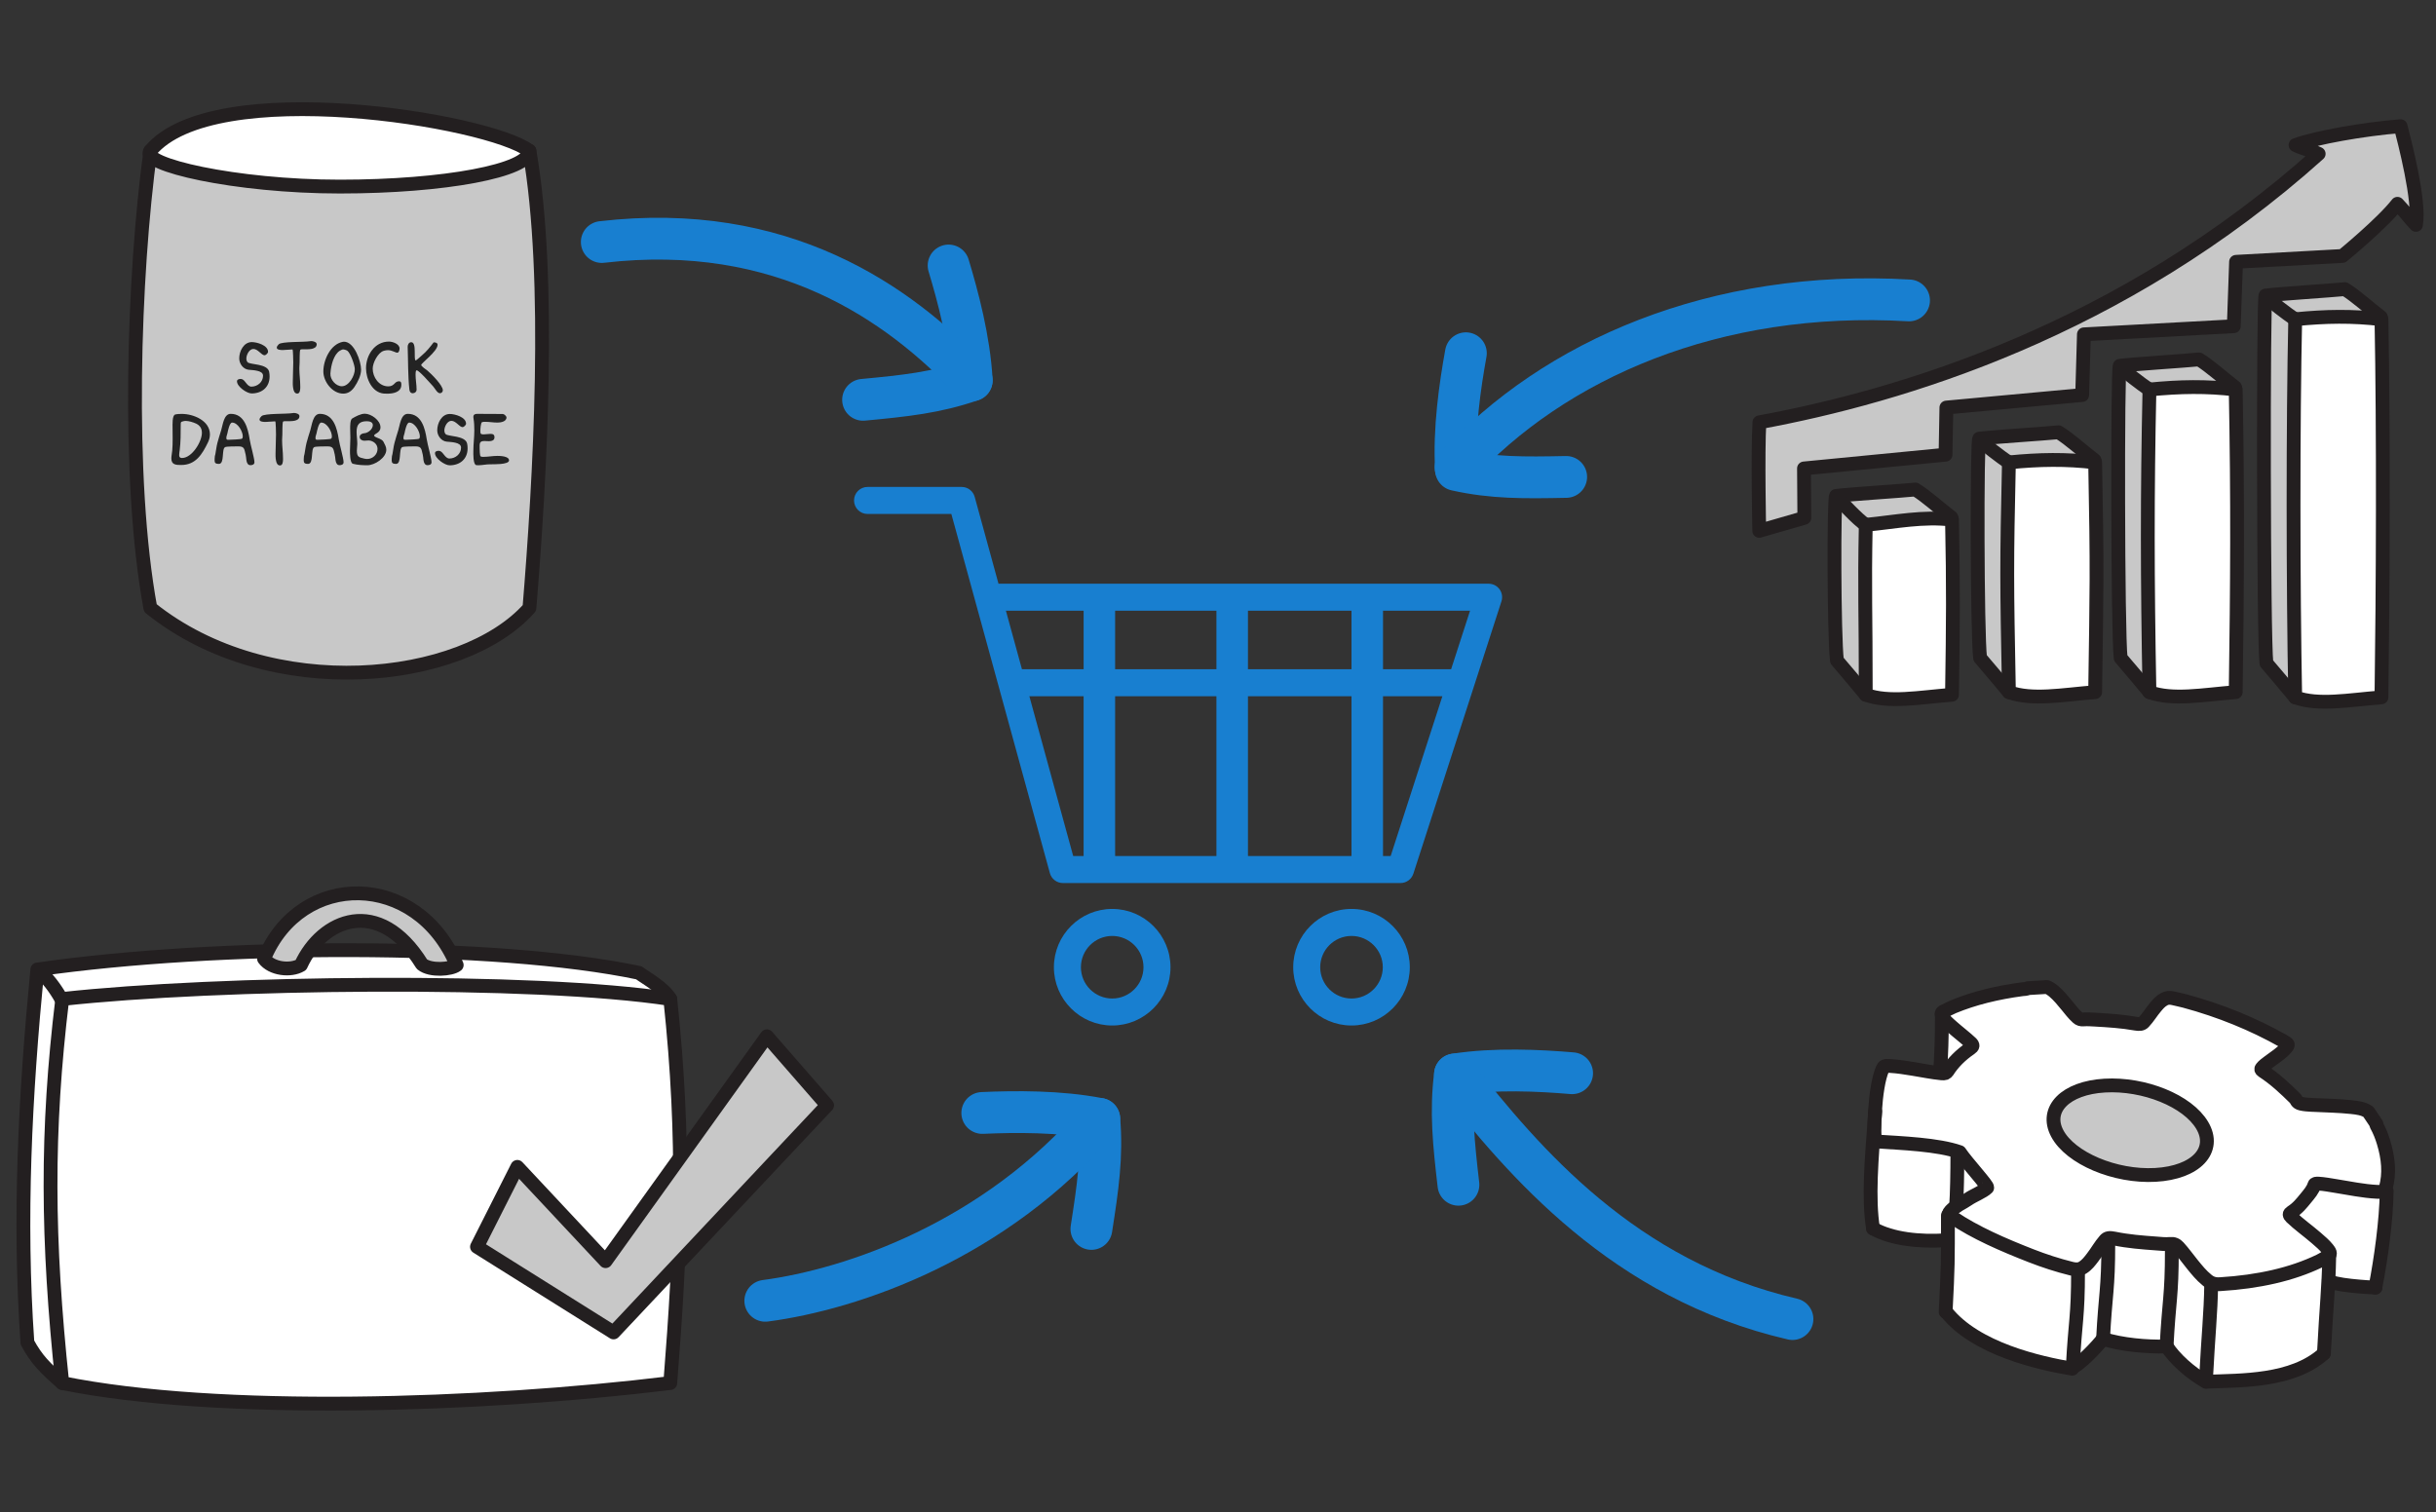 <?xml version="1.0" encoding="utf-8"?>
<!-- Generator: Adobe Illustrator 16.0.0, SVG Export Plug-In . SVG Version: 6.00 Build 0)  -->
<!DOCTYPE svg PUBLIC "-//W3C//DTD SVG 1.1//EN" "http://www.w3.org/Graphics/SVG/1.1/DTD/svg11.dtd">
<svg version="1.1" id="Layer_1" xmlns="http://www.w3.org/2000/svg" xmlns:xlink="http://www.w3.org/1999/xlink" x="0px" y="0px"
	 width="705.333px" height="438px" viewBox="-88.5 20.5 705.333 438" enable-background="new -88.5 20.5 705.333 438"
	 xml:space="preserve">
<rect x="-88.5" y="20.5" width="705.333" height="438" fill="#333333" stroke="none"/>
<g>
	
		<path fill="#C8C8C8" stroke="#231F20" stroke-width="4" stroke-linecap="round" stroke-linejoin="round" stroke-miterlimit="10" d="
		M558.654,132.649c-3.132-2.357-7.156-6.063-10.422-8.066c-4.067,0.41-18.694,1.334-22.963,1.85
		c-0.689,0.083-0.611,77.748,0.26,84.612c1.865,2.14,6.744,7.971,8.337,9.897"/>
	
		<path fill="#FFFFFF" stroke="#231F20" stroke-width="4" stroke-linecap="round" stroke-linejoin="round" stroke-miterlimit="10" d="
		M558.838,220.942c-9.661,0.778-18.246,2.43-24.974,0c-0.622-32.855-0.657-57.404,0-87.638c8.826-0.878,16.563-1.007,24.974,0
		C559.46,165.976,559.281,189.652,558.838,220.942z"/>
	<path fill="none" stroke="#231F20" stroke-width="4" stroke-linecap="round" stroke-linejoin="round" stroke-miterlimit="10" d="
		M525.438,126.87c1.514,1.319,5.979,4.904,8.428,6.434"/>
	
		<path fill="#C8C8C8" stroke="#231F20" stroke-width="4" stroke-linecap="round" stroke-linejoin="round" stroke-miterlimit="10" d="
		M517.956,153.75c-3.128-2.356-7.153-6.062-10.419-8.067c-4.066,0.412-18.69,1.335-22.961,1.851
		c-0.689,0.083-0.614,56.646,0.257,63.511c1.861,2.14,6.743,7.971,8.342,9.897"/>
	
		<path fill="#FFFFFF" stroke="#231F20" stroke-width="4" stroke-linecap="round" stroke-linejoin="round" stroke-miterlimit="10" d="
		M518.142,220.942c-9.661,0.778-18.243,2.43-24.969,0c-0.626-32.855-0.66-36.302,0-66.536c8.824-0.878,16.562-1.007,24.969,0
		C518.765,187.078,518.582,189.652,518.142,220.942z"/>
	<path fill="none" stroke="#231F20" stroke-width="4" stroke-linecap="round" stroke-linejoin="round" stroke-miterlimit="10" d="
		M484.745,147.972c1.512,1.319,5.98,4.903,8.43,6.435"/>
	
		<path fill="#C8C8C8" stroke="#231F20" stroke-width="4" stroke-linecap="round" stroke-linejoin="round" stroke-miterlimit="10" d="
		M476.509,170.331c-3.13-2.36-7.157-6.063-10.424-8.069c-4.065,0.416-18.688,1.333-22.963,1.85
		c-0.688,0.084-0.615,40.823,0.262,47.687c1.858,2.137,6.74,7.971,8.339,9.896"/>
	
		<path fill="#FFFFFF" stroke="#231F20" stroke-width="4" stroke-linecap="round" stroke-linejoin="round" stroke-miterlimit="10" d="
		M476.691,221.696c-9.661,0.78-18.242,2.431-24.969,0c0-25.126-0.391-29.271,0-49.204c8.826-0.876,16.561-2.513,24.969-1.507
		C477.094,191.292,477.011,199.583,476.691,221.696z"/>
	<path fill="none" stroke="#231F20" stroke-width="4" stroke-linecap="round" stroke-linejoin="round" stroke-miterlimit="10" d="
		M443.294,164.551c1.514,1.32,5.981,6.412,8.431,7.941"/>
	
		<path fill="#C8C8C8" stroke="#231F20" stroke-width="4" stroke-linecap="round" stroke-linejoin="round" stroke-miterlimit="10" d="
		M600.856,112.301c-3.129-2.356-7.156-6.061-10.42-8.068c-4.067,0.415-18.692,1.334-22.964,1.851
		c-0.689,0.085-0.614,99.604,0.261,106.468c1.865,2.14,6.742,7.975,8.336,9.897"/>
	
		<path fill="#FFFFFF" stroke="#231F20" stroke-width="4" stroke-linecap="round" stroke-linejoin="round" stroke-miterlimit="10" d="
		M601.041,222.45c-9.659,0.781-18.239,2.432-24.972,0c-0.625-32.857-0.66-79.257,0-109.494c8.827-0.877,16.563-1.007,24.972,0
		C601.666,145.627,601.483,191.158,601.041,222.45z"/>
	<path fill="none" stroke="#231F20" stroke-width="4" stroke-linecap="round" stroke-linejoin="round" stroke-miterlimit="10" d="
		M567.643,106.52c1.512,1.321,5.979,4.904,8.427,6.436"/>
	
		<path fill="#C8C8C8" stroke="#231F20" stroke-width="4" stroke-linecap="round" stroke-linejoin="round" stroke-miterlimit="10" d="
		M420.882,174.234l13.054-3.769l-0.099-14.306l40.981-3.978l0.25-13.656l39.315-3.625l0.505-17.575l43.394-2.353l0.66-18.65
		l30.809-1.695c0,0,11.53-9.441,15.924-15.105c1.452,1.443,3.995,4.763,5.361,6.103c1.233-6.859-3.367-24.303-4.459-28.583
		c-10.889,0.871-24.515,3.316-30.414,5.465c2.311,1.149,4.315,1.431,6.702,2.537c-57.08,51.246-121.119,70.235-161.938,77.756
		C420.407,151.525,420.882,174.234,420.882,174.234z"/>
</g>
<path fill="none" stroke="#187FD0" stroke-width="12.104" stroke-linecap="round" stroke-linejoin="round" stroke-miterlimit="10" d="
	M227.508,376.394c1.885-12.053,3.201-21.022,2.278-31.88c-11.553-2.273-24.449-2.123-33.873-1.707"/>
<path fill="none" stroke="#187FD0" stroke-width="12.104" stroke-linecap="round" stroke-linejoin="round" stroke-miterlimit="10" d="
	M161.401,136.285c12.142-1.146,21.161-2.081,31.458-5.65c-0.645-11.759-3.966-24.214-6.694-33.25"/>
<path fill="none" stroke="#187FD0" stroke-width="12.104" stroke-linecap="round" stroke-linejoin="round" stroke-miterlimit="10" d="
	M85.745,90.587c52.169-6.072,85.884,17.49,107.114,40.047"/>
<path fill="none" stroke="#187FD0" stroke-width="12.104" stroke-linecap="round" stroke-linejoin="round" stroke-miterlimit="10" d="
	M364.979,158.614c-12.194,0.249-21.261,0.351-31.897-2.021c-0.702-11.754,1.172-24.509,2.854-33.795"/>
<path fill="none" stroke="#187FD0" stroke-width="12.104" stroke-linecap="round" stroke-linejoin="round" stroke-miterlimit="10" d="
	M464.256,107.5c-56.089-3.267-102.756,17.083-131.325,48.376"/>
<path fill="none" stroke="#187FD0" stroke-width="12.104" stroke-linecap="round" stroke-linejoin="round" stroke-miterlimit="10" d="
	M133.086,397.206c25.09-3.304,66.57-17.391,96.7-52.691"/>
<path fill="none" stroke="#187FD0" stroke-width="12.104" stroke-linecap="round" stroke-linejoin="round" stroke-miterlimit="10" d="
	M333.783,363.599c-1.399-12.121-2.355-21.136-0.999-31.947c11.634-1.81,24.515-1.142,33.913-0.348"/>
<path fill="none" stroke="#187FD0" stroke-width="12.104" stroke-linecap="round" stroke-linejoin="round" stroke-miterlimit="10" d="
	M430.5,402.498c-48.857-11.313-77.804-45.529-97.716-70.846"/>
<g>
	
		<path fill="#C8C8C8" stroke="#231F20" stroke-width="4" stroke-linecap="round" stroke-linejoin="round" stroke-miterlimit="10" d="
		M-44.966,64.191c-4.878,35.956-6.917,94.788,0,132.389c34.692,27.866,90.397,21.896,109.759,0c3.056-37.159,6.453-95.3,0-132.389
		C35.243,58.125-18.765,53.505-44.966,64.191z"/>
	
		<path fill="#FFFFFF" stroke="#231F20" stroke-width="4" stroke-linecap="round" stroke-linejoin="round" stroke-miterlimit="10" d="
		M64.792,64.191c0,5.711-24.571,10.343-54.879,10.343c-30.311,0-58.099-6.461-54.879-10.343
		C-26.749,42.2,53.073,55.25,64.792,64.191z"/>
	<g>
		<path fill="#232323" d="M-19.881,130.924c0-0.557,0.669-0.688,1.078-0.688c0.502,0,0.892,0.353,1.188,0.725
			c0.111,0.13,0.224,0.26,0.334,0.409c0.446,0.558,0.893,1.097,1.58,1.097c1.747,0,3.364-1.32,3.364-3.16
			c0-0.799-0.725-1.208-1.636-1.413c-0.911-0.223-1.951-0.242-2.565-0.316c-1.58-0.186-2.695-1.766-2.695-3.29
			c0-2.082,1.283-4.721,3.644-4.721c1.468,0,4.702,0.911,4.702,2.825c0,0.372-0.632,0.985-1.003,0.985
			c-0.242,0-0.483-0.13-0.726-0.297c-0.241-0.167-0.502-0.409-0.762-0.632c-0.539-0.465-1.115-0.892-1.766-0.892
			c-1.189,0-2.026,1.71-2.026,2.769c0,0.409,0.112,0.836,0.409,1.115c0.167,0.149,0.576,0.26,1.171,0.372
			c0.576,0.093,1.282,0.205,1.988,0.353c1.394,0.297,2.807,0.818,3.029,2.007c0.094,0.446,0.131,0.911,0.131,1.357
			c0,3.104-2.23,4.906-5.204,4.906C-17.038,134.438-19.881,132.467-19.881,130.924z"/>
		<path fill="#232323" d="M0.502,121.65c-0.409,0.019-0.762,0-1.041,0c-0.093,0-0.334-0.019-0.558,0
			c-0.242,0.037-0.428,0.074-0.464,0.167c-0.112,0.205-0.149,0.966-0.167,1.766c-0.02,0.78-0.02,1.598-0.02,1.914
			c0,0.521-0.074,1.022-0.074,1.542v0.26c0,1.673,0.261,3.327,0.261,4.981v0.595c-0.02,0.539-0.094,1.598-0.855,1.598
			c-0.725,0-1.041-0.669-1.171-1.431c-0.074-0.372-0.112-0.781-0.13-1.152v-0.911c0-1.84,0.13-3.662,0.13-5.483
			c0-0.464-0.056-3.643-0.205-3.773c-0.019-0.019-0.111-0.019-0.147-0.019c-0.893,0-1.784,0.167-2.695,0.167
			c-0.428,0-1.729-0.019-1.729-0.688c0-0.372,0.354-0.762,0.576-0.985c0.409-0.427,2.286-0.576,4.237-0.65
			c0.966-0.037,1.97-0.056,2.844-0.093c0.854-0.037,1.58-0.074,1.988-0.149c0.111-0.019,0.223-0.037,0.353-0.037
			c0.465,0,1.563,0.242,1.563,0.911c0,0.855-0.688,1.189-1.468,1.357C1.32,121.613,0.892,121.65,0.502,121.65z"/>
		<path fill="#232323" d="M10.886,134.492c-3.141,0-5.762-3.457-5.762-6.412c0-3.308,2.044-7.899,5.631-8.586
			c0.13-0.019,0.242-0.037,0.354-0.037c2.991,0,4.943,5.706,4.943,8.103c0,1.71-0.984,3.624-1.933,5.018
			C13.339,133.712,12.318,134.492,10.886,134.492z M10.831,121.688c-0.204,0-0.706,0.242-0.893,0.354
			c-1.857,1.115-2.602,4.349-2.75,6.393l-0.019,0.26c-0.111,1.691,1.542,3.661,3.308,3.661c2.063,0,3.755-3.048,3.755-4.925
			c0-1.171-1.228-4.609-2.119-5.315C11.854,121.893,11.166,121.688,10.831,121.688z"/>
		<path fill="#232323" d="M22.627,134.474c-3.438-0.316-5.148-4.312-5.148-7.341c0-3.773,2.51-7.713,6.636-7.713
			c1.06,0,3.085,0.669,3.085,2.026c0,0.353-0.167,1.189-0.669,1.189c-0.13,0-0.297-0.038-0.483-0.112
			c-0.186-0.074-0.391-0.148-0.613-0.242c-0.465-0.186-1.004-0.372-1.599-0.372c-0.409,0-0.817,0.074-1.208,0.186
			c-1.69,0.483-3.215,3.475-3.215,5.148c0,2.528,1.821,5.148,4.516,5.148c0.93,0,1.356-0.372,1.729-0.725
			c0.186-0.186,0.354-0.372,0.558-0.502c0.224-0.148,0.465-0.242,0.799-0.242c0.669,0,0.688,0.539,0.688,1.022
			c0,2.156-2.397,2.565-4.033,2.565C23.316,134.511,22.961,134.511,22.627,134.474z"/>
		<path fill="#232323" d="M37.77,133.563c-0.166-0.223-0.334-0.464-0.482-0.669c-0.149-0.223-0.279-0.409-0.391-0.521
			c-0.334-0.353-1.339-1.505-2.36-2.583c-1.041-1.097-2.044-2.044-2.397-2.044c-0.167,0-0.24,0.242-0.278,0.52
			c-0.037,0.298-0.037,0.632-0.037,0.744c0,1.45,0.297,2.881,0.297,4.312c0,0.613-0.501,1.059-1.096,1.059
			c-0.651,0-0.931-0.483-0.985-1.041c-0.446-4.033-0.353-8.382-0.501-12.396c-0.019-0.576,0.334-1.338,1.022-1.338
			c0.892,0,1.003,1.32,1.021,2.565c0.02,0.632,0,1.282,0.02,1.784c0.019,0.539,0.093,0.855,0.24,0.929h0.037
			c0.075,0,0.465-0.297,0.874-0.669c0.409-0.353,0.818-0.725,0.948-0.836c1.264-1.041,2.36-2.416,3.364-3.735
			c0.465,0,1.134,0.093,1.134,0.706c0,0.966-1.208,2.286-2.379,3.438c-0.596,0.576-1.189,1.115-1.637,1.543
			c-0.464,0.446-0.725,0.743-0.725,0.855c0,0.427,1.487,1.375,1.84,1.672c1.115,0.948,4.423,4.219,4.423,5.668
			c0,0.446-0.372,0.855-0.836,0.855C38.476,134.381,38.085,133.991,37.77,133.563z"/>
	</g>
	<g>
		<path fill="#232323" d="M-36.043,155.161c-1.449,0-2.843-0.037-2.843-1.896c0-0.781,0.205-1.524,0.26-2.286
			c0.186-2.174,0.093-4.405,0.093-6.598c0-0.391-0.037-1.283,0.037-2.119c0.074-0.818,0.26-1.617,0.744-1.729
			c0.595-0.149,1.301-0.167,1.896-0.167c3.364,0,8.141,1.933,8.141,5.947c0,0.836-0.241,1.636-0.595,2.36
			C-29.965,152.039-31.805,155.161-36.043,155.161z M-34.723,142.394c-0.167,0-0.316,0-0.466,0.037
			c-0.539,0.13-0.762,0.186-0.874,0.334c-0.056,0.056-0.073,0.149-0.093,0.279c-0.019,0.149-0.019,0.316-0.019,0.539
			c0,2.416,0,4.944-0.297,7.323c-0.057,0.464-0.148,0.911-0.148,1.375c0,0.576,0.223,0.855,0.817,0.855
			c2.861,0,5.762-4.684,5.762-7.285c0-1.264-0.558-2.156-1.71-2.695C-32.568,142.783-33.85,142.394-34.723,142.394z"/>
		<path fill="#232323" d="M-17.11,154.008c-0.074-0.334-0.093-0.688-0.13-1.003c-0.037-0.315-0.074-0.613-0.13-0.836
			c-0.111-0.372-0.167-0.706-0.242-1.004c-0.056-0.297-0.147-0.539-0.26-0.743c-0.223-0.409-0.632-0.65-1.505-0.65
			c-0.65,0-3.55-0.019-3.958,0.223c-0.26,0.148-0.409,0.501-0.483,0.985c-0.093,0.502-0.11,1.078-0.167,1.635
			c-0.093,1.115-0.26,2.23-1.134,2.23s-1.245-0.242-1.245-0.966c0-0.075,0.021-1.06,0.074-1.283c0.056-0.223,0.13-0.464,0.148-0.576
			c0.205-1.078,0.315-2.193,0.595-3.271c0.315-1.245,0.725-2.453,1.097-3.68c0.224-0.706,0.409-1.877,0.781-2.881
			c0.372-1.003,0.948-1.84,1.97-1.84c3.996,0,5,4.256,5.483,7.36c0.11,0.781,0.464,2.156,0.78,3.476
			c0.315,1.319,0.612,2.602,0.612,3.178c0,0.688-0.649,0.855-1.171,0.855C-16.682,155.216-16.98,154.64-17.11,154.008z
			 M-22.202,144.177c-0.242,0.688-0.372,1.468-0.446,1.784c-0.093,0.446-0.315,0.874-0.315,1.357c0,0.316,0.074,0.446,0.167,0.483
			c0.056,0.037,0.13,0.056,0.241,0.056h0.335c0.501,0,3.567-0.13,3.791-0.316c0.167-0.167,0.223-0.39,0.223-0.65
			c0-1.45-1.431-4.014-3.085-4.014C-21.664,142.876-21.96,143.452-22.202,144.177z"/>
		<path fill="#232323" d="M-4.495,142.467c-0.409,0.019-0.762,0-1.041,0c-0.093,0-0.334-0.019-0.558,0
			c-0.242,0.037-0.428,0.075-0.464,0.167c-0.112,0.204-0.149,0.966-0.167,1.766c-0.02,0.78-0.02,1.598-0.02,1.914
			c0,0.521-0.074,1.022-0.074,1.542v0.26c0,1.673,0.261,3.327,0.261,4.981v0.595c-0.02,0.539-0.094,1.598-0.855,1.598
			c-0.725,0-1.041-0.669-1.171-1.431c-0.074-0.372-0.112-0.781-0.13-1.152v-0.911c0-1.84,0.13-3.662,0.13-5.483
			c0-0.464-0.056-3.643-0.205-3.772c-0.019-0.019-0.111-0.019-0.147-0.019c-0.893,0-1.784,0.167-2.695,0.167
			c-0.428,0-1.729-0.019-1.729-0.688c0-0.372,0.354-0.762,0.576-0.985c0.409-0.427,2.286-0.576,4.237-0.65
			c0.966-0.037,1.97-0.056,2.844-0.093c0.854-0.037,1.58-0.074,1.988-0.149c0.112-0.019,0.223-0.037,0.353-0.037
			c0.465,0,1.563,0.242,1.563,0.911c0,0.855-0.688,1.189-1.468,1.357C-3.677,142.43-4.105,142.467-4.495,142.467z"/>
		<path fill="#232323" d="M8.696,154.008c-0.074-0.334-0.094-0.688-0.13-1.003c-0.037-0.315-0.074-0.613-0.131-0.836
			c-0.111-0.372-0.167-0.706-0.241-1.004c-0.057-0.297-0.148-0.539-0.261-0.743c-0.223-0.409-0.632-0.65-1.505-0.65
			c-0.649,0-3.55-0.019-3.958,0.223c-0.26,0.148-0.409,0.501-0.482,0.985c-0.094,0.502-0.111,1.078-0.167,1.635
			c-0.094,1.115-0.261,2.23-1.135,2.23c-0.873,0-1.244-0.242-1.244-0.966c0-0.075,0.019-1.06,0.073-1.283
			c0.057-0.223,0.13-0.464,0.148-0.576c0.205-1.078,0.315-2.193,0.595-3.271c0.316-1.245,0.726-2.453,1.098-3.68
			c0.223-0.706,0.408-1.877,0.78-2.881c0.372-1.003,0.948-1.84,1.97-1.84c3.996,0,5,4.256,5.483,7.36
			c0.111,0.781,0.464,2.156,0.78,3.476c0.315,1.319,0.613,2.602,0.613,3.178c0,0.688-0.65,0.855-1.171,0.855
			C9.124,155.216,8.826,154.64,8.696,154.008z M3.604,144.177c-0.242,0.688-0.372,1.468-0.446,1.784
			c-0.093,0.446-0.316,0.874-0.316,1.357c0,0.316,0.074,0.446,0.167,0.483c0.057,0.037,0.13,0.056,0.241,0.056h0.335
			c0.501,0,3.568-0.13,3.791-0.316c0.167-0.167,0.223-0.39,0.223-0.65c0-1.45-1.431-4.014-3.085-4.014
			C4.142,142.876,3.844,143.452,3.604,144.177z"/>
		<path fill="#232323" d="M13.691,154.809c-0.466-0.112-0.669-0.948-0.763-1.784c-0.11-0.836-0.093-1.747-0.093-2.082
			c0-1.227,0.111-2.435,0.111-3.643c0-0.911-0.057-1.803-0.057-2.695c0-0.65-0.019-2.564,0.596-2.917
			c1.004-0.595,2.452-1.375,3.643-1.375c1.859,0,4.535,1.914,4.535,3.94c0,0.836-0.465,1.283-0.948,1.617
			c-0.223,0.148-0.465,0.279-0.632,0.409s-0.26,0.242-0.26,0.372s0.11,0.242,0.334,0.353c0.204,0.13,0.501,0.242,0.816,0.372
			c0.614,0.242,1.32,0.558,1.58,1.096c0.354,0.725,0.799,1.431,0.799,2.268c0,2.342-3.363,4.498-5.481,4.498
			C16.534,155.235,15.009,155.161,13.691,154.809z M16.999,148.135c-0.613,0-1.356-0.353-1.356-1.096
			c0-0.707,0.743-1.041,1.339-1.078c1.097-0.056,2.472-1.189,2.472-2.36c0-0.911-1.003-1.115-1.767-1.115
			c-2.137,0-2.937,1.004-2.937,3.048c0,1.189,0.205,2.36,0.205,3.531c0,0.651-0.13,1.264-0.13,1.915c0,1.821,0.52,1.951,2.192,2.342
			c0.261,0.056,0.539,0.093,0.8,0.093c1.598,0,2.991-1.282,2.991-2.899c0-1.208-0.854-2.063-1.988-2.379
			C18.262,147.968,17.575,148.135,16.999,148.135z"/>
		<path fill="#232323" d="M34.167,154.008c-0.075-0.334-0.093-0.688-0.13-1.003s-0.074-0.613-0.13-0.836
			c-0.111-0.372-0.167-0.706-0.242-1.004c-0.056-0.297-0.148-0.539-0.26-0.743c-0.224-0.409-0.632-0.65-1.505-0.65
			c-0.65,0-3.551-0.019-3.958,0.223c-0.261,0.148-0.409,0.501-0.483,0.985c-0.093,0.502-0.111,1.078-0.167,1.635
			c-0.093,1.115-0.26,2.23-1.134,2.23s-1.245-0.242-1.245-0.966c0-0.075,0.019-1.06,0.074-1.283c0.056-0.223,0.13-0.464,0.147-0.576
			c0.205-1.078,0.316-2.193,0.596-3.271c0.315-1.245,0.725-2.453,1.097-3.68c0.223-0.706,0.409-1.877,0.781-2.881
			c0.372-1.003,0.947-1.84,1.97-1.84c3.996,0,5,4.256,5.482,7.36c0.111,0.781,0.465,2.156,0.78,3.476
			c0.316,1.319,0.613,2.602,0.613,3.178c0,0.688-0.65,0.855-1.171,0.855C34.594,155.216,34.296,154.64,34.167,154.008z
			 M29.075,144.177c-0.242,0.688-0.372,1.468-0.446,1.784c-0.093,0.446-0.315,0.874-0.315,1.357c0,0.316,0.073,0.446,0.166,0.483
			c0.057,0.037,0.131,0.056,0.241,0.056h0.335c0.501,0,3.568-0.13,3.791-0.316c0.167-0.167,0.224-0.39,0.224-0.65
			c0-1.45-1.432-4.014-3.085-4.014C29.614,142.876,29.316,143.452,29.075,144.177z"/>
		<path fill="#232323" d="M37.452,151.741c0-0.557,0.669-0.688,1.078-0.688c0.502,0,0.892,0.353,1.188,0.725
			c0.111,0.13,0.224,0.26,0.334,0.409c0.446,0.558,0.893,1.097,1.58,1.097c1.747,0,3.364-1.32,3.364-3.16
			c0-0.799-0.725-1.208-1.636-1.413c-0.911-0.223-1.951-0.242-2.565-0.316c-1.58-0.186-2.695-1.766-2.695-3.29
			c0-2.082,1.283-4.721,3.644-4.721c1.468,0,4.702,0.911,4.702,2.825c0,0.372-0.632,0.985-1.003,0.985
			c-0.242,0-0.483-0.13-0.726-0.297c-0.243-0.167-0.502-0.409-0.762-0.632c-0.539-0.465-1.115-0.892-1.766-0.892
			c-1.189,0-2.026,1.71-2.026,2.769c0,0.409,0.112,0.836,0.409,1.115c0.167,0.148,0.576,0.26,1.171,0.372
			c0.576,0.093,1.282,0.205,1.988,0.353c1.394,0.297,2.807,0.818,3.029,2.007c0.094,0.446,0.13,0.911,0.13,1.357
			c0,3.104-2.229,4.906-5.203,4.906C40.295,155.254,37.452,153.284,37.452,151.741z"/>
		<path fill="#232323" d="M53.375,154.957c-1.134,0-2.249,0.279-3.383,0.279c-0.204,0-0.391,0-0.595-0.037
			c-0.483-0.074-0.688-0.966-0.78-1.858c-0.093-0.911-0.057-1.896-0.057-2.286c0-1.951,0.278-3.921,0.278-5.892
			c0-1.115-0.037-2.286-0.223-3.401c-0.02-0.167-0.057-0.334-0.057-0.483c0-0.743,0.464-0.929,1.115-0.929
			c2.454,0,4.944,0.037,7.416,0.037c0.372,0,1.061,0.613,1.061,1.004c0,1.245-1.767,1.487-2.603,1.487
			c-1.188,0-2.359-0.223-3.531-0.223c-0.297,0-0.649,0-0.929,0.093c-0.409,0.149-0.502,2.119-0.502,2.509
			c0,0.78,0.037,1.041,0.911,1.041c0.65,0,1.301-0.148,1.97-0.148c0.726,0,1.208,0.148,1.208,0.985c0,0.743-0.521,1.022-1.134,1.097
			c-0.316,0.037-0.65,0.037-0.966,0.019c-0.297,0-0.596-0.037-0.818-0.037c-0.78,0-1.115,0.223-1.264,0.557
			c-0.074,0.186-0.093,0.409-0.111,0.669v0.892c0,0.316,0.037,2.119,0.26,2.304c0.204,0.167,0.521,0.167,0.8,0.167
			c1.356,0,2.713-0.279,4.089-0.279c0.744,0,3.363,0.056,3.363,1.301c0,0.651-1.208,0.93-2.452,1.041
			C55.198,154.977,53.822,154.957,53.375,154.957z"/>
	</g>
</g>
<g>
	<polygon fill="#FFFFFF" points="476.316,314.037 472.92,318.139 472.92,328.471 471.034,330.998 456.584,330.057 453.122,362.072 
		453.803,373.972 455.038,376.895 470.76,379.813 475.513,381.139 475.054,396.477 475.002,398.484 476.352,401.954 
		486.647,409.358 493.438,412.275 502.772,415.083 508.709,416.372 513.701,415.109 518.506,410.455 519.479,409.358 
		522.621,408.85 529.654,410.051 536.592,410.436 540.352,412.275 544.219,416.372 547.889,419.193 551.741,420.637 560.275,420.25 
		569.315,419.201 578.432,416.372 582.69,413.755 584.92,410.436 584.92,400.471 585.617,392.655 588.926,392.655 597.072,393.354 
		599.69,391.229 601.098,386.467 602.92,372.485 602.92,360.471 600.915,348.472 598.272,344.017 592.329,341.113 583.606,340.59 
		574.739,337.313 569.654,332.801 567.328,328.858 	"/>
	
		<path fill="#FFFFFF" stroke="#231F20" stroke-width="4" stroke-linecap="round" stroke-linejoin="round" stroke-miterlimit="10" d="
		M498.69,306.661c1.834-0.108,3.663-0.218,5.495-0.329c0.79,0.334,1.396,0.747,1.938,1.206c1.547,1.313,2.636,2.716,3.806,4.11
		c0.997,1.189,1.859,2.406,3.15,3.555c0.463,0.412,0.933,0.579,1.695,0.518c1.068-0.084,2.214-0.003,3.346,0.063
		c3.868,0.223,7.755,0.456,11.68,1.157c1.271,0.229,1.907,0.114,2.402-0.411c1.33-1.422,2.224-2.981,3.449-4.423
		c0.691-0.815,1.354-1.646,2.516-2.264c0.688-0.37,1.509-0.516,2.674-0.219c1.078,0.274,2.193,0.476,3.266,0.765
		c10.333,2.801,19.735,6.66,28.337,11.498c1.758,0.986,1.783,1.095,0.979,2.068c-1.264,1.532-3.256,2.74-5.003,4.066
		c-0.738,0.56-1.519,1.104-2.028,1.769c-0.198,0.258-0.284,0.49,0.222,0.821c3.725,2.435,6.554,5.152,9.364,7.905
		c0.554,0.539,0.423,1.284,1.77,1.602c1.044,0.246,2.094,0.293,3.131,0.354c0.289,0.015,0.573,0.021,0.864,0.033
		c3.515,0.178,6.994,0.226,10.591,0.607c1.729,0.185,3.483,0.391,4.916,1.371c0.781,1.167,1.568,2.336,2.356,3.514
		c-0.176,0.075-0.084,0.202-0.019,0.324c0.919,1.657,1.557,3.311,2.06,4.967c1.396,4.589,1.829,9.076,0.618,13.348
		c-0.287,1.012-0.625,1.104-2.557,1.008c-3.953-0.2-7.962-1.051-11.938-1.688c-1.657-0.268-3.317-0.582-4.957-0.68
		c-0.601-0.034-1.084-0.017-1.193,0.358c-0.426,1.435-1.499,2.644-2.503,3.873c-1.175,1.438-2.332,2.907-4.159,4.06
		c-0.648,0.409-0.669,0.785-0.02,1.41c2.159,2.08,4.866,3.992,7.229,6.038c1.176,1.018,2.371,2.034,3.244,3.128
		c0.575,0.723,1.117,1.487,0.281,2.024c-0.826,0.534-1.654,1.071-2.602,1.526c-7.972,3.836-17.611,6.026-28.744,6.701
		c-1.627,0.1-2.688-0.279-3.766-1.152c-1.777-1.438-2.984-2.995-4.251-4.532c-1.393-1.688-2.563-3.4-4.078-5.055
		c-0.635-0.69-1.307-1.027-2.485-0.913c-1.283,0.125-2.7-0.04-4.079-0.144c-3.998-0.289-8.005-0.602-12.021-1.426
		c-1.375-0.283-2.072-0.17-2.621,0.456c-1.408,1.595-2.354,3.377-3.642,5.037c-0.823,1.061-1.595,2.146-2.933,2.97
		c-0.813,0.502-1.768,0.616-3.168,0.271c-4.045-1-7.928-2.275-11.684-3.738c-8.058-3.14-16.342-6.741-22.721-11.097
		c-1.327-0.904-1.346-1.073-0.563-1.955c1.109-1.253,3.527-2.271,5.003-3.323c1.423-1.015,4.394-2.17,5.54-3.325
		c0.434-0.438-5.879-7.188-7.965-10.32c-6.326-2.224-16.694-2.592-24.435-3.098c-0.555-1.213-0.323-15.581,2.103-20.996
		c0.39-0.871,0.613-0.942,2.288-0.85c2.225,0.13,4.436,0.499,6.65,0.857c2.728,0.438,5.438,1.015,8.201,1.274
		c0.889,0.082,1.328-0.063,1.646-0.56c1.588-2.497,3.793-4.741,6.646-6.683c0.743-0.508,0.866-0.896,0.163-1.561
		c-1.723-1.614-3.738-3.124-5.507-4.7c-1.104-0.983-2.259-1.962-2.844-3.052c-0.315-0.592-0.255-1.065,0.542-1.421
		c0.947-0.424,1.776-0.922,2.759-1.33c5.884-2.431,12.552-4.076,19.923-5.055C497.615,306.909,498.315,306.947,498.69,306.661z"/>
	<path fill="#1D93B9" d="M545.533,345.723c-3.485-5.867-13.888-10.076-23.347-9.525c-9.347,0.546-14.469,5.66-11.366,11.475
		c3.157,5.929,13.821,10.467,23.502,9.929C544.063,357.057,549.076,351.683,545.533,345.723z"/>
	<path fill="#C8C8C8" stroke="#231F20" stroke-width="4" stroke-miterlimit="10" d="M549.131,346.394
		c4.28,7.203-1.779,13.696-13.551,14.354c-11.697,0.65-24.588-4.835-28.404-11.998c-3.748-7.025,2.443-13.208,13.738-13.868
		C532.346,334.217,544.917,339.301,549.131,346.394z"/>
	<path fill="none" stroke="#231F20" stroke-width="4" stroke-linecap="round" stroke-linejoin="round" stroke-miterlimit="10" d="
		M454.481,342.383c-1.14,14.141-2.043,25.201-0.655,33.889"/>
	<path fill="none" stroke="#231F20" stroke-width="4" stroke-linecap="round" stroke-linejoin="round" stroke-miterlimit="10" d="
		M473.76,315.293c0,6.223-0.172,10.369-0.426,14.318"/>
	<path fill="none" stroke="#231F20" stroke-width="4" stroke-linecap="round" stroke-linejoin="round" stroke-miterlimit="10" d="
		M478.25,354.258c0,6.223-0.115,11.678-0.37,15.625"/>
	<path fill="none" stroke="#231F20" stroke-width="4" stroke-linecap="round" stroke-linejoin="round" stroke-miterlimit="10" d="
		M475.512,372.485c0,13.688,0.043,14.343-0.656,27.917"/>
	<path fill="none" stroke="#231F20" stroke-width="4" stroke-linecap="round" stroke-linejoin="round" stroke-miterlimit="10" d="
		M513.19,388.54c0,13.688-0.835,14.341-1.533,27.916"/>
	<path fill="none" stroke="#231F20" stroke-width="4" stroke-linecap="round" stroke-linejoin="round" stroke-miterlimit="10" d="
		M521.95,380.512c0,13.688-0.834,14.343-1.532,27.919"/>
	<path fill="none" stroke="#231F20" stroke-width="4" stroke-linecap="round" stroke-linejoin="round" stroke-miterlimit="10" d="
		M540.352,382.519c0,13.688-0.835,14.343-1.532,27.917"/>
	<path fill="none" stroke="#231F20" stroke-width="4" stroke-linecap="round" stroke-linejoin="round" stroke-miterlimit="10" d="
		M551.741,392.554c-0.139,8.59-0.835,14.341-1.533,27.916"/>
	<path fill="none" stroke="#231F20" stroke-width="4" stroke-linecap="round" stroke-linejoin="round" stroke-miterlimit="10" d="
		M585.913,384.527c-0.138,8.59-0.834,14.342-1.534,27.915"/>
	<path fill="none" stroke="#231F20" stroke-width="4" stroke-linecap="round" stroke-linejoin="round" stroke-miterlimit="10" d="
		M602.561,365.462c-0.138,8.593-1.643,19.473-3.284,27.917"/>
	<path fill="none" stroke="#231F20" stroke-width="4" stroke-linecap="round" stroke-linejoin="round" stroke-miterlimit="10" d="
		M475.002,400.402c8.543,10.786,27.088,14.883,36.508,16.473"/>
	<path fill="none" stroke="#231F20" stroke-width="4" stroke-linecap="round" stroke-linejoin="round" stroke-miterlimit="10" d="
		M511.51,416.372c1.609,0,7.674-6.416,8.908-8.191"/>
	<path fill="none" stroke="#231F20" stroke-width="4" stroke-linecap="round" stroke-linejoin="round" stroke-miterlimit="10" d="
		M538.891,410.436c2.118,3.404,6.72,7.606,11.317,10.201"/>
	<path fill="none" stroke="#231F20" stroke-width="4" stroke-linecap="round" stroke-linejoin="round" stroke-miterlimit="10" d="
		M520.49,408.262c5.401,1.672,12.358,2.316,18.326,2.174"/>
	<path fill="none" stroke="#231F20" stroke-width="4" stroke-linecap="round" stroke-linejoin="round" stroke-miterlimit="10" d="
		M550.354,420.637c10.197-0.403,24.899,0,33.953-8.11"/>
	<path fill="none" stroke="#231F20" stroke-width="4" stroke-linecap="round" stroke-linejoin="round" stroke-miterlimit="10" d="
		M599.33,393.379c-1.188-0.015-13.313-0.696-13.526-2.194"/>
	<path fill="none" stroke="#231F20" stroke-width="4" stroke-linecap="round" stroke-linejoin="round" stroke-miterlimit="10" d="
		M453.826,376.271c5.528,3.104,13.592,3.889,21.028,3.414"/>
</g>
<g>
	
		<path fill="#FFFFFF" stroke="#231F20" stroke-width="4" stroke-linecap="round" stroke-linejoin="round" stroke-miterlimit="10" d="
		M-70.47,421.029c-5.014-4.434-7.371-6.715-10.096-11.725c-2.51-36.028-0.67-71.297,2.877-108.044
		c52.008-7.489,132.682-7.758,174.169,0.962c2.179,1.63,7.141,4.273,9.095,7.584"/>
	
		<path fill="#FFFFFF" stroke="#231F20" stroke-width="4" stroke-linecap="round" stroke-linejoin="round" stroke-miterlimit="10" d="
		M105.575,421.029c-54.756,6.689-130.98,9.117-176.045,0c-4.411-41.7-4.649-72.851,0-111.223c45.063-4.948,136.754-6.037,176.045,0
		C109.978,351.271,108.704,381.319,105.575,421.029z"/>
	<path fill="none" stroke="#231F20" stroke-width="4" stroke-linecap="round" stroke-linejoin="round" stroke-miterlimit="10" d="
		M-77.444,301.751c2.271,1.133,5.299,5.526,6.605,7.932"/>
	
		<path fill="#C8C8C8" stroke="#231F20" stroke-width="4" stroke-linecap="round" stroke-linejoin="round" stroke-miterlimit="10" d="
		M-12.049,298.14c2.189,2.997,7.729,3.611,10.676,1.835c6.072-13.275,22.563-20.35,35.033-0.257c2.474,2.033,8.502,1.5,10.076,0.252
		C32.268,272.658-1.486,272.53-12.049,298.14z"/>
	
		<polygon fill="#C8C8C8" stroke="#231F20" stroke-width="4" stroke-linecap="round" stroke-linejoin="round" stroke-miterlimit="10" points="
		49.609,381.566 61.297,358.427 86.843,385.728 133.557,320.601 150.987,340.592 89.152,406.367 	"/>
</g>
<g>
	<g>
		<g>
			<path fill="#187FD0" d="M345.686,191.15c-0.731-1.01-1.91-1.609-3.162-1.609H200.614l-6.896-25.147
				c-0.469-1.702-2.011-2.877-3.771-2.877h-27.256c-2.156,0-3.907,1.752-3.907,3.912c0,2.163,1.75,3.912,3.907,3.912h24.268
				l13.604,49.597c0.038,0.214,0.094,0.414,0.168,0.612l14.756,53.799c0.467,1.699,2.009,2.878,3.77,2.878h97.751
				c1.7,0,3.198-1.098,3.725-2.706l25.501-78.864C346.627,193.465,346.418,192.159,345.686,191.15z M263.71,222.129V268.4H234.38
				v-46.271H263.71z M234.38,214.307v-16.948h29.331v16.948H234.38z M272.841,222.129h29.98V268.4h-29.98V222.129z M272.841,214.307
				v-16.948h29.98v16.948H272.841z M225.259,197.361v16.946h-17.856l-4.649-16.946H225.259z M209.549,222.129h15.709V268.4h-3.018
				L209.549,222.129z M314.163,268.4h-2.221v-46.271h17.19L314.163,268.4z M331.666,214.307h-19.72v-16.948h25.201L331.666,214.307z
				"/>
		</g>
		<g>
			<path fill="#187FD0" d="M233.537,283.723c-9.306,0-16.884,7.578-16.884,16.883c0,9.304,7.58,16.877,16.884,16.877
				c9.3,0,16.876-7.573,16.876-16.877C250.413,291.301,242.837,283.723,233.537,283.723z M233.537,309.667
				c-5,0-9.063-4.07-9.063-9.061c0-4.993,4.064-9.058,9.063-9.058c4.991,0,9.055,4.065,9.055,9.058
				C242.591,305.6,238.531,309.667,233.537,309.667z"/>
		</g>
		<g>
			<path fill="#187FD0" d="M302.823,283.723c-9.309,0-16.879,7.578-16.879,16.883c0,9.304,7.574,16.877,16.879,16.877
				s16.879-7.573,16.879-16.877C319.702,291.301,312.132,283.723,302.823,283.723z M302.823,309.667
				c-4.996,0-9.062-4.07-9.062-9.061c0-4.993,4.065-9.058,9.062-9.058c4.991,0,9.059,4.065,9.059,9.058
				C311.882,305.6,307.817,309.667,302.823,309.667z"/>
		</g>
	</g>
</g>
</svg>
